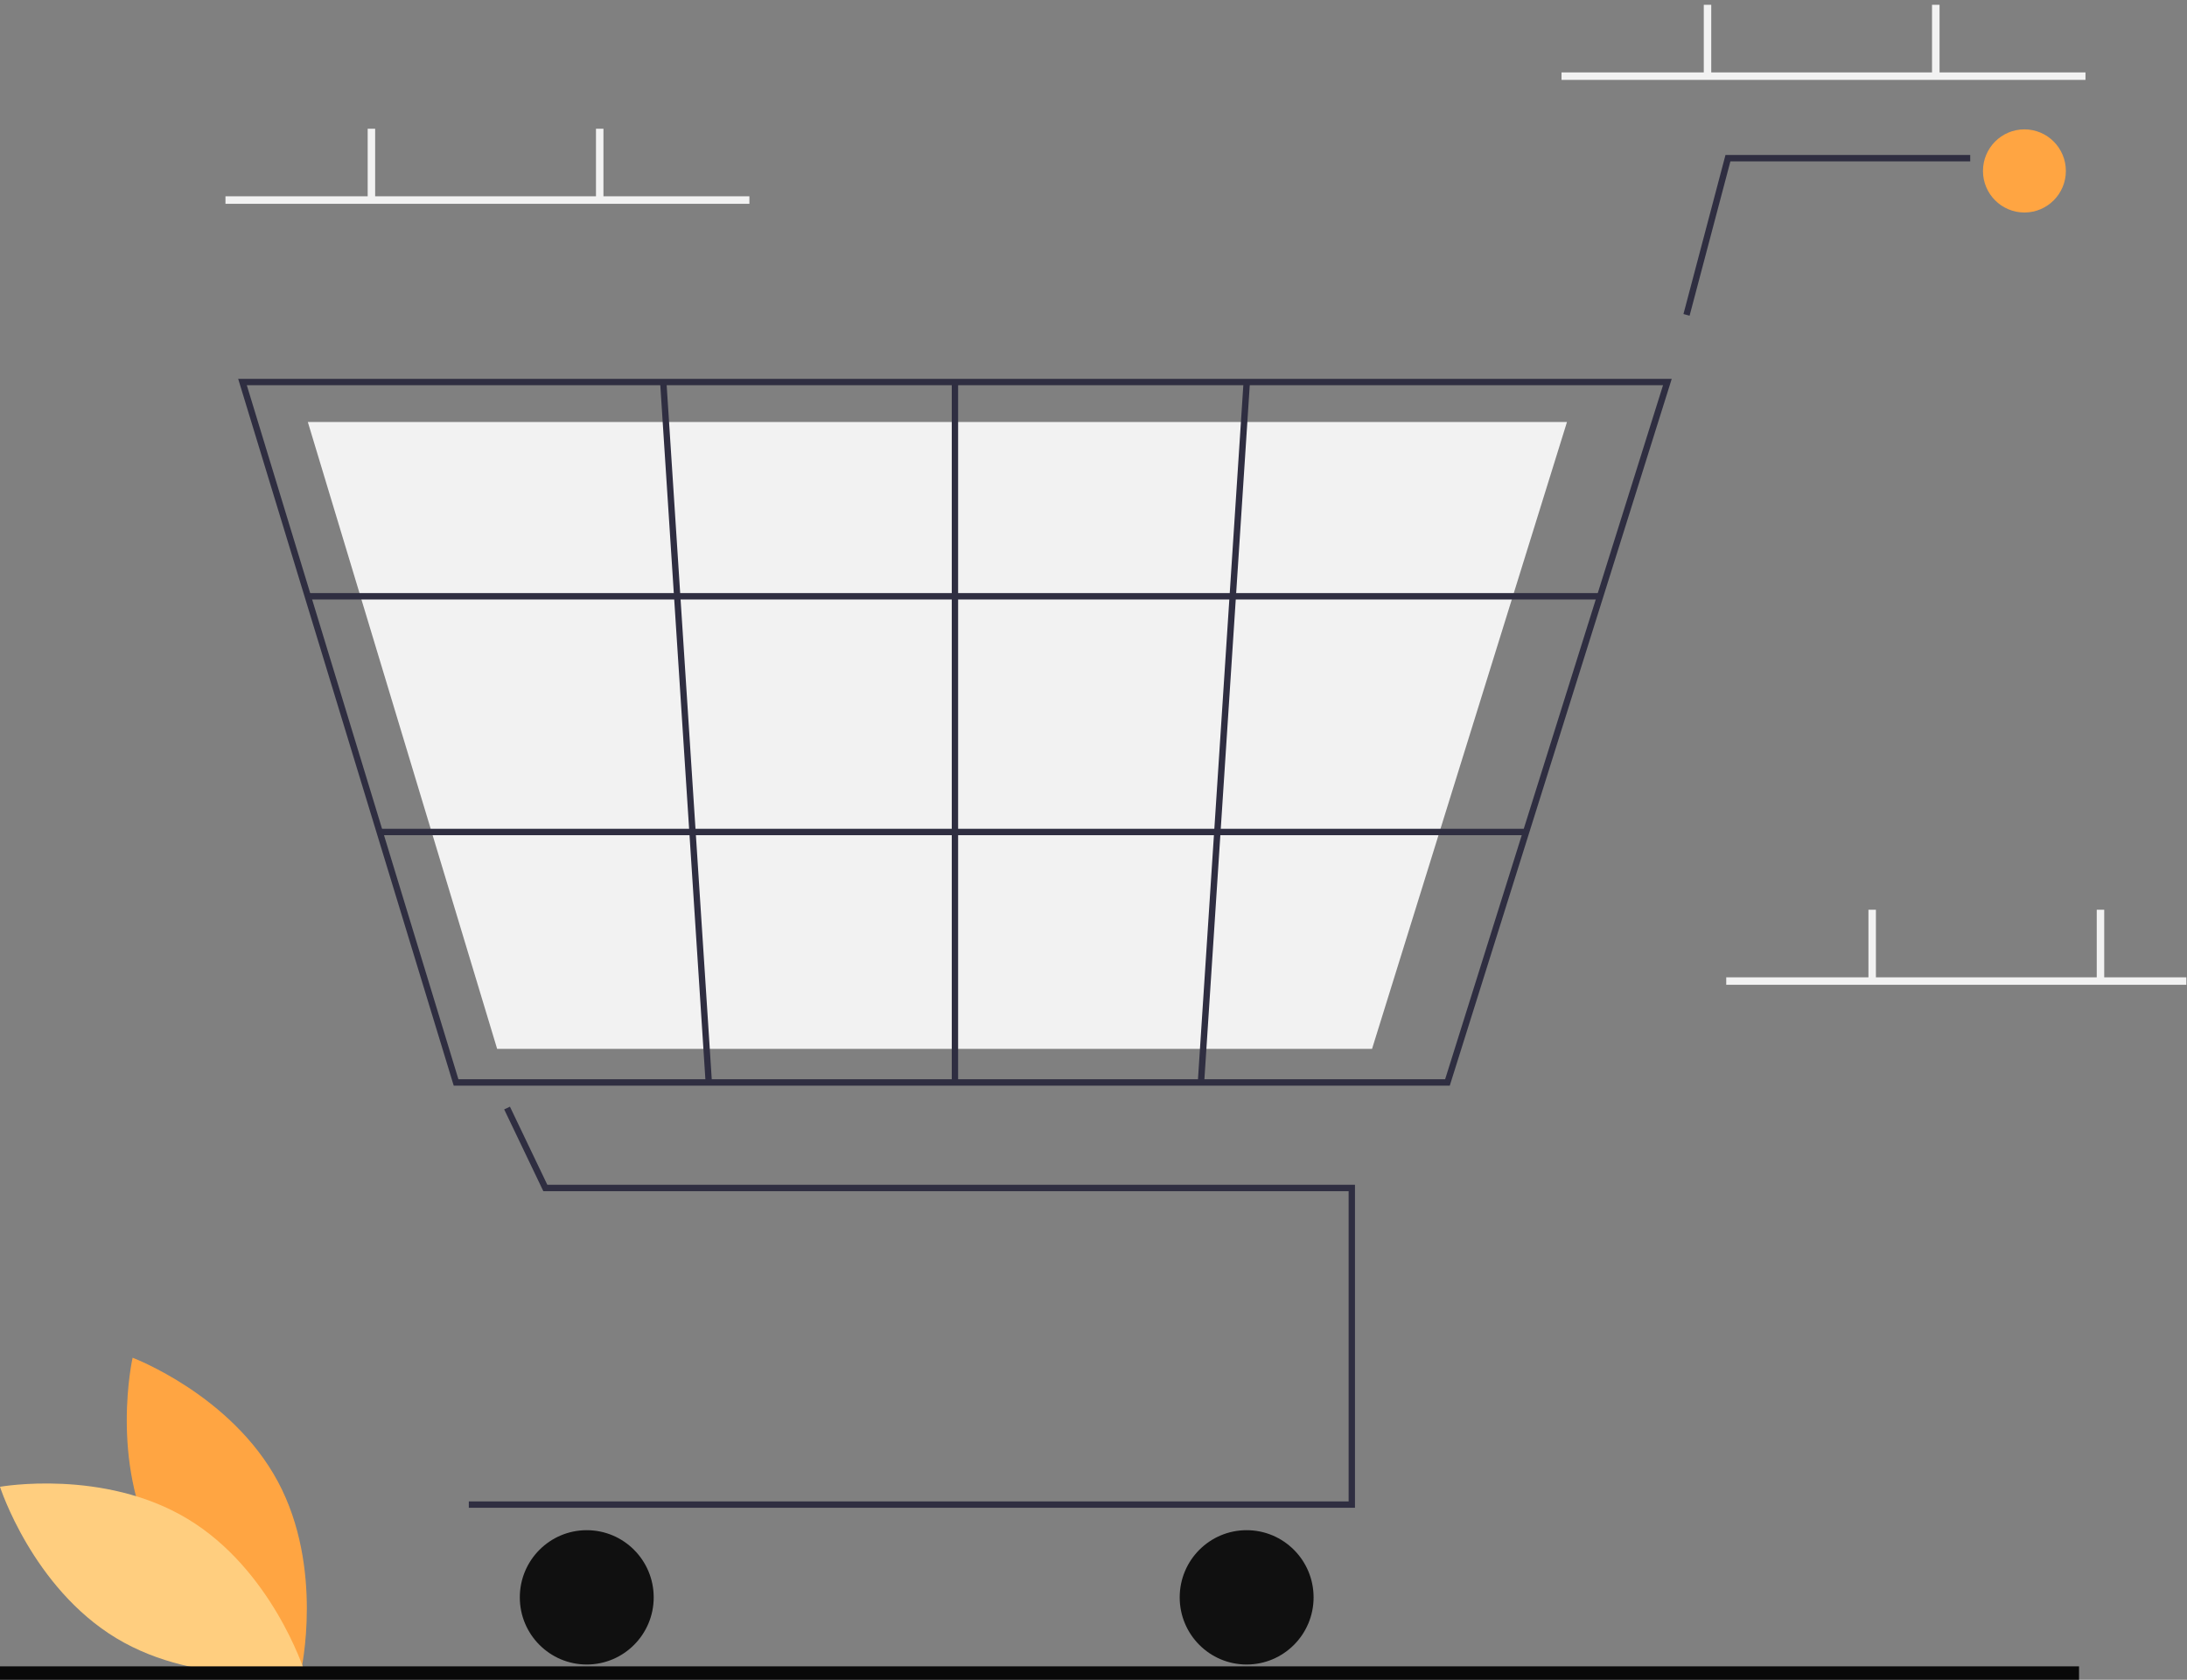 <svg width="410" height="315" viewBox="0 0 410 315" fill="none" xmlns="http://www.w3.org/2000/svg" xmlns:xlink="http://www.w3.org/1999/xlink">
	<rect x="0" y="0" width="410" height="315" fill="#808080" stroke="none"/>
	<desc>
			Created with Pixso.
	</desc>
	<defs>
		<clipPath id="clip227_269">
			<rect id="Illustration" width="409.879" height="315" fill="white" fill-opacity="0"/>
		</clipPath>
	</defs>
	<rect id="Illustration" width="409.879" height="315" fill="#FFFFFF" fill-opacity="0"/>
	<g clip-path="url(#clip227_269)">
		<path id="Vector" d="M29.21 290.19C37.93 306.42 56.43 313.38 56.43 313.38C56.43 313.38 60.8 294.04 52.08 277.81C43.36 261.58 24.86 254.61 24.86 254.61C24.86 254.61 20.49 273.96 29.21 290.19Z" fill="#FFA542" fill-opacity="1" fill-rule="nonzero"/>
		<path id="Vector" d="M35.2 284.85C50.94 294.35 57.01 313.23 57.01 313.23C57.01 313.23 37.54 316.7 21.8 307.2C6.06 297.69 0 278.81 0 278.81C0 278.81 19.46 275.34 35.2 284.85Z" fill="#FFCE7F" fill-opacity="1" fill-rule="nonzero"/>
		<path id="Vector" d="M289.94 -186.4L388.16 -186.4L388.16 -184.99L289.94 -184.99L289.94 -186.4Z" fill="#F2F2F2" fill-opacity="1" fill-rule="evenodd"/>
		<path id="Vector" d="M360.1 -185.34L361.5 -185.34L361.5 -172.32L360.1 -172.32L360.1 -185.34Z" fill="#F2F2F2" fill-opacity="1" fill-rule="evenodd"/>
		<path id="Vector" d="M317.3 -185.34L318.7 -185.34L318.7 -172.32L317.3 -172.32L317.3 -185.34Z" fill="#F2F2F2" fill-opacity="1" fill-rule="evenodd"/>
		<path id="Vector" d="M339.75 -118.8L437.98 -118.8L437.98 -117.39L339.75 -117.39L339.75 -118.8Z" fill="#F2F2F2" fill-opacity="1" fill-rule="evenodd"/>
		<path id="Vector" d="M366.41 -131.48L367.82 -131.48L367.82 -118.45L366.41 -118.45L366.41 -131.48Z" fill="#F2F2F2" fill-opacity="1" fill-rule="evenodd"/>
		<path id="Vector" d="M409.21 -131.48L410.62 -131.48L410.62 -118.45L409.21 -118.45L409.21 -131.48Z" fill="#F2F2F2" fill-opacity="1" fill-rule="evenodd"/>
		<path id="Vector" d="M470.25 -87.12L568.48 -87.12L568.48 -85.71L470.25 -85.71L470.25 -87.12Z" fill="#F2F2F2" fill-opacity="1" fill-rule="evenodd"/>
		<path id="Vector" d="M496.92 -99.79L498.32 -99.79L498.32 -86.76L496.92 -86.76L496.92 -99.79Z" fill="#F2F2F2" fill-opacity="1" fill-rule="evenodd"/>
		<path id="Vector" d="M539.71 -99.79L541.12 -99.79L541.12 -86.76L539.71 -86.76L539.71 -99.79Z" fill="#F2F2F2" fill-opacity="1" fill-rule="evenodd"/>
		<path id="Vector" d="M460.43 239.61L558.66 239.61L558.66 241.02L460.43 241.02L460.43 239.61Z" fill="#F2F2F2" fill-opacity="1" fill-rule="evenodd"/>
		<path id="Vector" d="M487.09 226.93L488.5 226.93L488.5 239.96L487.09 239.96L487.09 226.93Z" fill="#F2F2F2" fill-opacity="1" fill-rule="evenodd"/>
		<path id="Vector" d="M529.89 226.93L531.29 226.93L531.29 239.96L529.89 239.96L529.89 226.93Z" fill="#F2F2F2" fill-opacity="1" fill-rule="evenodd"/>
		<path id="Vector" d="M292.74 13.58L390.97 13.58L390.97 14.98L292.74 14.98L292.74 13.58Z" fill="#F2F2F2" fill-opacity="1" fill-rule="evenodd"/>
		<path id="Vector" d="M319.41 0.9L320.81 0.9L320.81 13.93L319.41 13.93L319.41 0.9Z" fill="#F2F2F2" fill-opacity="1" fill-rule="evenodd"/>
		<path id="Vector" d="M362.2 0.9L363.61 0.9L363.61 13.93L362.2 13.93L362.2 0.9Z" fill="#F2F2F2" fill-opacity="1" fill-rule="evenodd"/>
		<path id="Vector" d="M323.62 183.28L421.84 183.28L421.84 184.68L323.62 184.68L323.62 183.28Z" fill="#F2F2F2" fill-opacity="1" fill-rule="evenodd"/>
		<path id="Vector" d="M350.28 170.6L351.68 170.6L351.68 183.63L350.28 183.63L350.28 170.6Z" fill="#F2F2F2" fill-opacity="1" fill-rule="evenodd"/>
		<path id="Vector" d="M393.08 170.6L394.48 170.6L394.48 183.63L393.08 183.63L393.08 170.6Z" fill="#F2F2F2" fill-opacity="1" fill-rule="evenodd"/>
		<path id="Vector" d="M480.78 131.87L579 131.87L579 133.28L480.78 133.28L480.78 131.87Z" fill="#F2F2F2" fill-opacity="1" fill-rule="evenodd"/>
		<path id="Vector" d="M507.44 119.2L508.84 119.2L508.84 132.23L507.44 132.23L507.44 119.2Z" fill="#F2F2F2" fill-opacity="1" fill-rule="evenodd"/>
		<path id="Vector" d="M550.24 119.2L551.64 119.2L551.64 132.23L550.24 132.23L550.24 119.2Z" fill="#F2F2F2" fill-opacity="1" fill-rule="evenodd"/>
		<path id="Vector" d="M254.02 282.75L87.89 282.75L87.89 281.56L252.83 281.56L252.83 223.38L101.86 223.38L94.52 208.04L95.6 207.53L102.61 222.18L254.02 222.18L254.02 282.75Z" fill="#2F2E41" fill-opacity="1" fill-rule="nonzero"/>
		<path id="Vector" d="M122.55 299.55C122.55 306.5 116.93 312.14 110 312.14C103.07 312.14 97.45 306.5 97.45 299.55C97.45 292.59 103.07 286.95 110 286.95C116.93 286.95 122.55 292.59 122.55 299.55Z" fill="#101010" fill-opacity="1" fill-rule="evenodd"/>
		<path id="Vector" d="M246.26 299.55C246.26 306.5 240.64 312.14 233.71 312.14C226.77 312.14 221.16 306.5 221.16 299.55C221.16 292.59 226.77 286.95 233.71 286.95C240.64 286.95 246.26 292.59 246.26 299.55Z" fill="#101010" fill-opacity="1" fill-rule="evenodd"/>
		<path id="Vector" d="M387.29 32.06C387.29 36.36 383.81 39.85 379.52 39.85C375.23 39.85 371.75 36.36 371.75 32.06C371.75 27.75 375.23 24.26 379.52 24.26C383.81 24.26 387.29 27.75 387.29 32.06Z" fill="#FFA542" fill-opacity="1" fill-rule="evenodd"/>
		<path id="Vector" d="M271.79 203.59L85.06 203.59L44.65 71.04L313.4 71.04L313.16 71.82L271.79 203.59ZM85.94 202.39L270.92 202.39L311.77 72.24L46.27 72.24L85.94 202.39Z" fill="#2F2E41" fill-opacity="1" fill-rule="nonzero"/>
		<path id="Vector" d="M257.22 196.69L93.2 196.69L57.71 79.14L293.76 79.14L293.55 79.83L257.22 196.69Z" fill="#F2F2F2" fill-opacity="1" fill-rule="nonzero"/>
		<path id="Vector" d="M316.75 59.2L315.6 58.89L323.48 29.06L369.36 29.06L369.36 30.26L324.4 30.26L316.75 59.2Z" fill="#2F2E41" fill-opacity="1" fill-rule="nonzero"/>
		<path id="Vector" d="M57.71 111.22L299.97 111.22L299.97 112.42L57.71 112.42L57.71 111.22Z" fill="#2F2E41" fill-opacity="1" fill-rule="evenodd"/>
		<path id="Vector" d="M71.18 155.42L286.1 155.42L286.1 156.62L71.18 156.62L71.18 155.42Z" fill="#2F2E41" fill-opacity="1" fill-rule="evenodd"/>
		<path id="Vector" d="M178.43 71.64L179.62 71.64L179.62 202.99L178.43 202.99L178.43 71.64Z" fill="#2F2E41" fill-opacity="1" fill-rule="evenodd"/>
		<path id="Vector" d="M224.55 202.95L233.13 71.6L234.33 71.68L225.75 203.02L224.55 202.95Z" fill="#2F2E41" fill-opacity="1" fill-rule="evenodd"/>
		<path id="Vector" d="M123.75 71.68L124.94 71.6L133.47 202.95L132.28 203.03L123.75 71.68Z" fill="#2F2E41" fill-opacity="1" fill-rule="evenodd"/>
		<path id="Vector" d="M0 312.48L389.76 312.48L389.76 315L0 315L0 312.48Z" fill="#090909" fill-opacity="1" fill-rule="evenodd"/>
		<path id="Vector" d="M42.27 36.81L140.49 36.81L140.49 38.22L42.27 38.22L42.27 36.81Z" fill="#F2F2F2" fill-opacity="1" fill-rule="evenodd"/>
		<path id="Vector" d="M68.93 24.14L70.33 24.14L70.33 37.17L68.93 37.17L68.93 24.14Z" fill="#F2F2F2" fill-opacity="1" fill-rule="evenodd"/>
		<path id="Vector" d="M111.73 24.14L113.13 24.14L113.13 37.17L111.73 37.17L111.73 24.14Z" fill="#F2F2F2" fill-opacity="1" fill-rule="evenodd"/>
		<path id="Vector" d="M76.65 -171.61L174.87 -171.61L174.87 -170.2L76.65 -170.2L76.65 -171.61Z" fill="#F2F2F2" fill-opacity="1" fill-rule="evenodd"/>
		<path id="Vector" d="M146.81 -170.56L148.21 -170.56L148.21 -157.53L146.81 -157.53L146.81 -170.56Z" fill="#F2F2F2" fill-opacity="1" fill-rule="evenodd"/>
		<path id="Vector" d="M104.01 -170.56L105.41 -170.56L105.41 -157.53L104.01 -157.53L104.01 -170.56Z" fill="#F2F2F2" fill-opacity="1" fill-rule="evenodd"/>
		<path id="Vector" d="M175.57 -32.9L273.8 -32.9L273.8 -31.49L175.57 -31.49L175.57 -32.9Z" fill="#F2F2F2" fill-opacity="1" fill-rule="evenodd"/>
		<path id="Vector" d="M245.74 -31.84L247.14 -31.84L247.14 -18.81L245.74 -18.81L245.74 -31.84Z" fill="#F2F2F2" fill-opacity="1" fill-rule="evenodd"/>
		<path id="Vector" d="M202.94 -31.84L204.34 -31.84L204.34 -18.81L202.94 -18.81L202.94 -31.84Z" fill="#F2F2F2" fill-opacity="1" fill-rule="evenodd"/>
		<path id="Vector" d="M8.59 -33.6L106.82 -33.6L106.82 -32.19L8.59 -32.19L8.59 -33.6Z" fill="#F2F2F2" fill-opacity="1" fill-rule="evenodd"/>
		<path id="Vector" d="M78.75 -32.54L80.15 -32.54L80.15 -19.52L78.75 -19.52L78.75 -32.54Z" fill="#F2F2F2" fill-opacity="1" fill-rule="evenodd"/>
		<path id="Vector" d="M35.95 -32.54L37.36 -32.54L37.36 -19.52L35.95 -19.52L35.95 -32.54Z" fill="#F2F2F2" fill-opacity="1" fill-rule="evenodd"/>
		<path id="Vector" d="M126.46 -104.02L224.69 -104.02L224.69 -102.61L126.46 -102.61L126.46 -104.02Z" fill="#F2F2F2" fill-opacity="1" fill-rule="evenodd"/>
		<path id="Vector" d="M153.12 -116.69L154.53 -116.69L154.53 -103.66L153.12 -103.66L153.12 -116.69Z" fill="#F2F2F2" fill-opacity="1" fill-rule="evenodd"/>
		<path id="Vector" d="M195.92 -116.69L197.32 -116.69L197.32 -103.66L195.92 -103.66L195.92 -116.69Z" fill="#F2F2F2" fill-opacity="1" fill-rule="evenodd"/>
	</g>
</svg>
